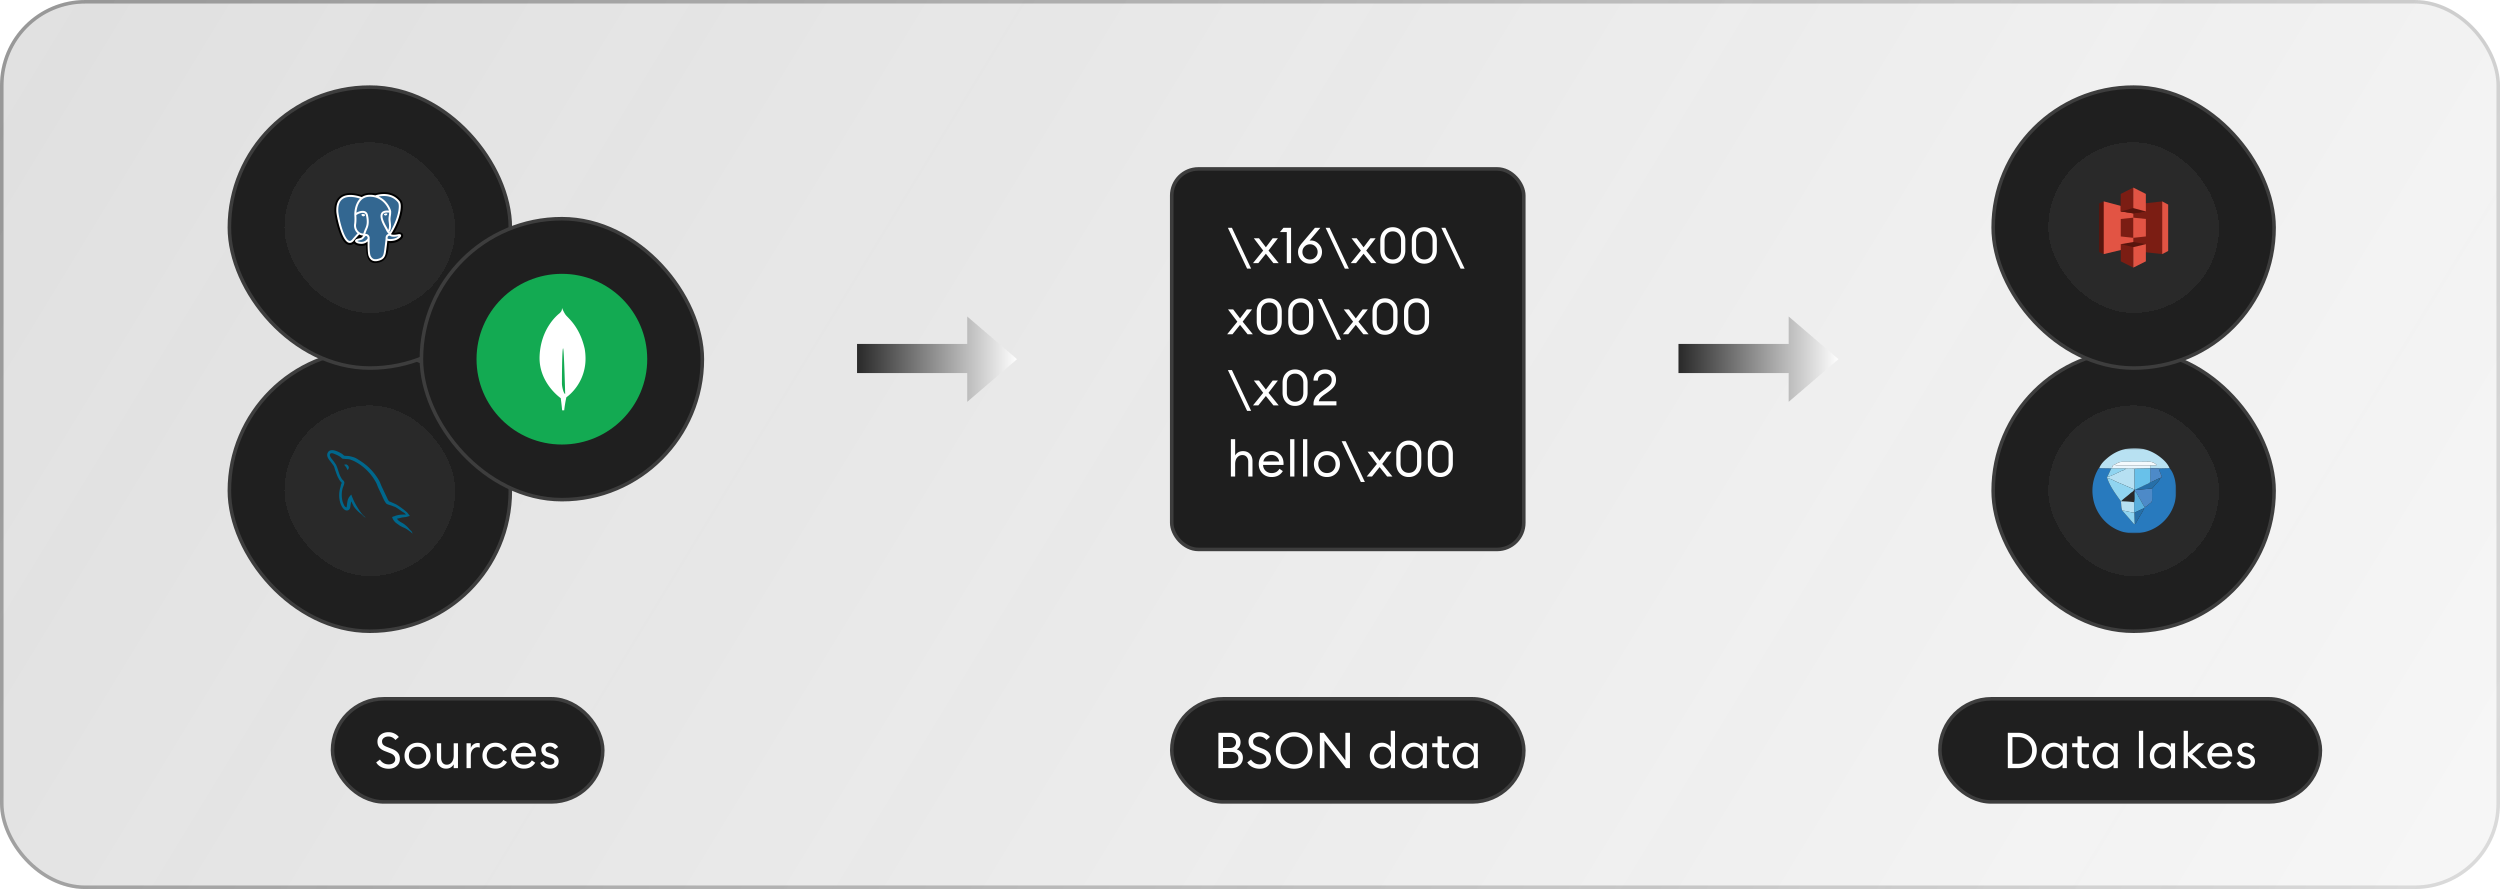 <svg xmlns="http://www.w3.org/2000/svg" width="703" height="250" fill="none" viewBox="0 0 703 250"><g filter="url(#a)"><rect width="703" height="250" fill="url(#b)" fill-opacity=".4" rx="24"/><rect width="702" height="249" x=".5" y=".5" stroke="url(#c)" rx="23.5"/><rect width="76" height="29" x="93.5" y="196.5" fill="#1f1f1f" rx="14.5"/><rect width="76" height="29" x="93.5" y="196.5" stroke="#3d3d3d" rx="14.5"/><path fill="#fff" d="M109.278 216.168q-1.19 0-2.142-.504-.937-.504-1.344-1.288l1.05-.784q.882 1.358 2.464 1.358.798 0 1.316-.392.518-.406.518-1.092 0-1.147-1.428-1.68l-1.316-.504q-1.176-.434-1.722-1.078-.532-.658-.532-1.666 0-1.204.868-1.918.882-.728 2.24-.728.91 0 1.666.378.756.364 1.232.98l-.952.84q-.826-.98-1.974-.98-.756 0-1.274.392-.518.378-.518.98t.35.952 1.148.644l1.204.462q1.148.434 1.722 1.12.588.686.588 1.75 0 1.246-.896 2.002-.882.756-2.268.756m8.144-.028q-1.582 0-2.632-1.05-1.036-1.064-1.036-2.59t1.036-2.576q1.05-1.064 2.632-1.064 1.567 0 2.604 1.064 1.05 1.05 1.05 2.576t-1.05 2.59q-1.037 1.05-2.604 1.05m-1.764-1.848q.686.728 1.764.728t1.75-.728.672-1.792-.672-1.792-1.75-.728-1.764.728q-.672.728-.672 1.792t.672 1.792m9.764 1.848q-1.148 0-1.862-.77-.714-.784-.714-2.072V209h1.204v4.116q0 .882.42 1.4.435.518 1.162.518.84 0 1.386-.686.56-.7.56-1.876V209h1.204v7h-1.204v-1.078q-.686 1.218-2.156 1.218m5.77-.14v-7h1.204v1.358q.195-.644.756-1.036a2.1 2.1 0 0 1 1.204-.392q.308 0 .546.056v1.246q-.253-.112-.658-.112-.729 0-1.288.63-.56.63-.56 1.778V216zm8.142.14q-1.582 0-2.632-1.05-1.036-1.05-1.036-2.59t1.036-2.59q1.05-1.05 2.632-1.05 1.065 0 1.904.504.855.504 1.33 1.372l-1.05.588a2.4 2.4 0 0 0-.882-.98q-.56-.364-1.302-.364-1.077 0-1.764.728-.686.728-.686 1.792t.686 1.792q.687.728 1.764.728.743 0 1.302-.364.575-.364.882-.98l1.05.588a3.54 3.54 0 0 1-1.33 1.372q-.84.504-1.904.504m8.014 0q-1.61 0-2.618-1.036t-1.008-2.604q0-1.554 1.022-2.59 1.023-1.05 2.618-1.05 1.415 0 2.366.952.966.938.966 2.562 0 .21-.014.364h-5.74q.028.98.7 1.638.687.658 1.722.658 1.47 0 2.184-1.218l.952.658q-1.022 1.666-3.15 1.666m-2.324-4.382h4.438q-.14-.84-.742-1.33a2.08 2.08 0 0 0-1.4-.504 2.38 2.38 0 0 0-1.484.504q-.644.49-.812 1.33m9.633 4.382q-.966 0-1.694-.406a2.4 2.4 0 0 1-1.05-1.218l.98-.546q.197.518.686.812t1.092.294q.519 0 .868-.252a.8.8 0 0 0 .35-.686.81.81 0 0 0-.28-.63q-.266-.252-.938-.462l-.7-.224q-1.75-.504-1.75-2.044 0-.869.686-1.386.7-.532 1.722-.532 1.596 0 2.31 1.218l-.896.616q-.574-.798-1.456-.798-.475 0-.826.238a.69.69 0 0 0-.336.602q0 .35.21.602.225.238.784.406l.77.238q1.905.588 1.904 2.058 0 .98-.686 1.54-.672.56-1.75.56"/><rect width="107" height="29" x="545.5" y="196.5" fill="#1f1f1f" rx="14.5"/><rect width="107" height="29" x="545.5" y="196.5" stroke="#3d3d3d" rx="14.5"/><path fill="#fff" d="M564.597 216v-9.94h2.856q2.281 0 3.78 1.414 1.512 1.414 1.512 3.556t-1.512 3.556q-1.499 1.414-3.78 1.414zm1.302-1.218h1.554q1.778 0 2.87-1.05 1.106-1.064 1.106-2.702t-1.106-2.688q-1.092-1.064-2.87-1.064h-1.554zm11.63 1.358q-1.456 0-2.45-1.064-.98-1.064-.98-2.576t.98-2.576q.994-1.064 2.45-1.064a3 3 0 0 1 1.428.35q.672.336 1.036.868V209h1.204v7h-1.204v-1.078q-.364.532-1.036.882a3.1 3.1 0 0 1-1.428.336m.182-1.106q1.036 0 1.708-.728t.672-1.806-.672-1.806-1.708-.728q-1.05 0-1.722.728t-.672 1.806.672 1.806 1.722.728m8.608 1.036q-.966 0-1.554-.546t-.588-1.596v-3.822h-1.484V209h1.484v-1.946h1.204V209h2.016v1.106h-2.016v3.668q0 .659.28.924.28.266.882.266.533 0 .854-.14v1.078a3.4 3.4 0 0 1-1.078.168m5.545.07a3.22 3.22 0 0 1-2.45-1.064q-.98-1.064-.98-2.576t.98-2.576a3.22 3.22 0 0 1 2.45-1.064 3 3 0 0 1 1.428.35q.672.336 1.036.868V209h1.204v7h-1.204v-1.078q-.364.532-1.036.882a3.1 3.1 0 0 1-1.428.336m.182-1.106q1.036 0 1.708-.728t.672-1.806-.672-1.806-1.708-.728q-1.05 0-1.722.728t-.672 1.806.672 1.806 1.722.728m9.409.966v-10.5h1.204V216zm6.51.14q-1.455 0-2.45-1.064-.98-1.064-.98-2.576t.98-2.576q.995-1.064 2.45-1.064.771 0 1.428.35.673.336 1.036.868V209h1.204v7h-1.204v-1.078q-.363.532-1.036.882a3.1 3.1 0 0 1-1.428.336m.182-1.106q1.036 0 1.708-.728t.672-1.806-.672-1.806-1.708-.728q-1.05 0-1.722.728t-.672 1.806.672 1.806 1.722.728m10.891.966-3.794-3.5v3.5h-1.204v-10.5h1.204v6.23l3.052-2.73h1.596l-3.444 3.094 4.214 3.906zm5.317.14q-1.61 0-2.618-1.036t-1.008-2.604q0-1.554 1.022-2.59 1.023-1.05 2.618-1.05 1.415 0 2.366.952.966.938.966 2.562 0 .21-.014.364h-5.74q.028.98.7 1.638.687.658 1.722.658 1.47 0 2.184-1.218l.952.658q-1.022 1.666-3.15 1.666m-2.324-4.382h4.438q-.14-.84-.742-1.33a2.08 2.08 0 0 0-1.4-.504 2.38 2.38 0 0 0-1.484.504q-.644.49-.812 1.33m9.633 4.382q-.966 0-1.694-.406a2.4 2.4 0 0 1-1.05-1.218l.98-.546q.196.518.686.812t1.092.294q.518 0 .868-.252a.8.8 0 0 0 .35-.686.81.81 0 0 0-.28-.63q-.266-.252-.938-.462l-.7-.224q-1.75-.504-1.75-2.044 0-.869.686-1.386.7-.532 1.722-.532 1.596 0 2.31 1.218l-.896.616q-.574-.798-1.456-.798a1.43 1.43 0 0 0-.826.238.69.69 0 0 0-.336.602q0 .35.21.602.224.238.784.406l.77.238q1.904.588 1.904 2.058 0 .98-.686 1.54-.672.56-1.75.56"/><rect width="79" height="79" x="64.5" y="98.5" fill="#1f1f1f" rx="39.5"/><rect width="79" height="79" x="64.5" y="98.5" stroke="#3d3d3d" rx="39.5"/><g filter="url(#d)"><rect width="48" height="48" x="80" y="114" fill="#292929" rx="24" shape-rendering="crispEdges"/><g clip-path="url(#e)"><path fill="#00678c" fill-rule="evenodd" d="M114.107 144.695c-1.306-.036-2.318.098-3.167.455-.244.098-.637.098-.669.405.131.129.147.341.261.52.196.324.539.762.849.988l1.044.747c.637.389 1.355.616 1.975 1.006.359.227.718.519 1.077.762.183.13.294.341.523.422v-.049c-.114-.145-.147-.356-.261-.519l-.49-.47a7.7 7.7 0 0 0-1.698-1.639c-.522-.357-1.664-.843-1.876-1.443l-.033-.036c.359-.037.783-.163 1.126-.26.556-.146 1.061-.114 1.632-.259l.784-.228v-.145c-.294-.292-.506-.681-.816-.957a22 22 0 0 0-2.693-1.995c-.506-.325-1.159-.536-1.698-.811-.196-.098-.522-.146-.636-.308-.295-.357-.458-.828-.67-1.25l-1.338-2.822c-.294-.633-.474-1.265-.832-1.849-1.682-2.758-3.51-4.428-6.318-6.067-.603-.341-1.322-.487-2.085-.665l-1.224-.066c-.262-.113-.523-.422-.751-.568-.93-.584-3.33-1.849-4.016-.182-.44 1.055.653 2.093 1.024 2.628.278.373.637.795.833 1.217.11.275.147.568.261.86.261.713.506 1.509.849 2.174.183.341.375.698.603 1.006.131.182.36.259.408.551-.228.325-.244.811-.375 1.217-.587 1.833-.359 4.104.474 5.454.261.405.877 1.298 1.714.957.734-.292.57-1.217.783-2.028.05-.194.016-.324.114-.454v.036l.67 1.346c.505.795 1.387 1.623 2.121 2.174.392.292.702.796 1.191.974v-.049h-.032c-.098-.146-.245-.211-.376-.325a8 8 0 0 1-.848-.973c-.686-.908-1.289-1.914-1.828-2.952-.262-.503-.49-1.054-.702-1.557-.099-.195-.099-.487-.261-.584-.245.356-.604.665-.784 1.103-.31.697-.343 1.557-.457 2.449-.066.017-.036 0-.066.037-.521-.13-.701-.666-.897-1.119-.49-1.152-.572-3.001-.147-4.332.114-.34.604-1.411.408-1.735-.098-.309-.424-.487-.604-.73a6.6 6.6 0 0 1-.587-1.038c-.392-.909-.587-1.915-1.012-2.823-.196-.422-.539-.86-.817-1.249-.31-.438-.652-.746-.897-1.265-.082-.182-.196-.471-.065-.666.032-.129.098-.181.228-.21.212-.182.816.048 1.029.145.603.244 1.11.47 1.615.811.229.162.474.47.768.552h.343c.522.113 1.11.036 1.599.181.865.277 1.648.682 2.35 1.12a14.4 14.4 0 0 1 5.093 5.548c.196.373.277.714.457 1.103.343.796.768 1.606 1.11 2.385.343.763.669 1.542 1.159 2.175.245.34 1.224.518 1.664.697.327.145.833.276 1.127.454.555.341 1.11.73 1.632 1.103.261.195 1.077.6 1.126.924zm-16.646-14.096a2.6 2.6 0 0 0-.669.081v.036h.032c.131.26.36.438.523.666l.376.778.032-.036c.228-.162.343-.422.343-.811-.098-.113-.114-.227-.196-.34-.098-.163-.31-.244-.441-.373z" clip-rule="evenodd"/></g></g><rect width="79" height="79" x="64.5" y="24.5" fill="#1f1f1f" rx="39.5"/><rect width="79" height="79" x="64.5" y="24.5" stroke="#3d3d3d" rx="39.5"/><g filter="url(#f)"><rect width="48" height="48" x="80" y="40" fill="#292929" rx="24" shape-rendering="crispEdges"/><path fill="#000" d="M113.32 65.976c-.117-.352-.421-.598-.815-.656a1.9 1.9 0 0 0-.65.036 6 6 0 0 1-1.002.131c.896-1.514 1.626-3.24 2.045-4.865.679-2.629.316-3.826-.107-4.367-1.122-1.434-2.759-2.204-4.733-2.227a8.4 8.4 0 0 0-2.46.345 9 9 0 0 0-1.439-.132c-.95-.015-1.789.192-2.506.617a11.4 11.4 0 0 0-1.77-.444c-1.73-.284-3.125-.063-4.145.658-1.235.873-1.808 2.389-1.702 4.506.034.672.41 2.718 1.002 4.658.34 1.115.703 2.04 1.078 2.752.533 1.009 1.102 1.603 1.742 1.816.358.12 1.01.203 1.694-.367.087.105.203.21.357.306.195.123.434.224.672.284.859.214 1.664.16 2.35-.14q.007.185.011.34c.004.162.009.323.015.473.04 1.013.109 1.8.314 2.352l.042.125c.102.312.272.835.706 1.244.448.423.991.553 1.489.553.249 0 .487-.032.696-.077.744-.16 1.589-.403 2.2-1.273.578-.823.859-2.062.909-4.014l.019-.158.012-.104.136.012.035.003c.758.034 1.684-.126 2.253-.39.45-.21 1.891-.97 1.552-1.997"/><path fill="#336791" d="M112.023 66.176c-2.253.465-2.408-.298-2.408-.298 2.379-3.53 3.373-8.01 2.515-9.107-2.341-2.991-6.394-1.576-6.462-1.54l-.021.004a8 8 0 0 0-1.503-.156c-1.02-.017-1.793.267-2.38.712 0 0-7.23-2.978-6.893 3.746.071 1.43 2.05 10.823 4.41 7.986.863-1.037 1.696-1.915 1.696-1.915.414.275.91.416 1.43.365l.04-.034c-.013.129-.007.255.016.404-.608.68-.429.799-1.645 1.049-1.23.253-.507.705-.035.823.571.142 1.894.345 2.788-.906l-.035.142c.238.191.405 1.242.377 2.194s-.046 1.606.141 2.116c.188.51.375 1.66 1.973 1.317 1.335-.286 2.027-1.027 2.123-2.264.068-.88.223-.75.233-1.535l.124-.373c.143-1.191.022-1.576.845-1.397l.2.017c.605.028 1.398-.097 1.863-.313 1.001-.465 1.595-1.24.608-1.037"/><path fill="#fff" d="M102.187 60.175c-.203-.028-.387-.002-.48.069a.18.18 0 0 0-.073.117c-.011.083.047.176.083.224a.63.63 0 0 0 .399.248 1 1 0 0 0 .063.005c.246 0 .47-.192.49-.333.024-.177-.233-.295-.482-.33m6.726.006c-.019-.139-.266-.178-.5-.146-.234.033-.461.138-.442.277.015.108.21.293.441.293q.03 0 .059-.004a.57.57 0 0 0 .322-.176c.081-.086.129-.182.12-.244"/><path fill="#fff" d="M112.775 66.123c-.086-.26-.363-.344-.822-.249-1.364.282-1.853.087-2.013-.031 1.06-1.616 1.932-3.568 2.403-5.39.223-.863.346-1.664.356-2.317.011-.717-.111-1.244-.363-1.566-1.015-1.297-2.505-1.993-4.309-2.012-1.24-.014-2.288.303-2.491.393a6.2 6.2 0 0 0-1.402-.18c-.931-.015-1.735.207-2.401.662a10.8 10.8 0 0 0-1.952-.512c-1.582-.255-2.838-.062-3.735.574-1.07.758-1.564 2.113-1.468 4.027.032.644.4 2.625.978 4.522.763 2.498 1.591 3.911 2.463 4.202.102.034.22.058.35.058.317 0 .707-.143 1.113-.631a40 40 0 0 1 1.535-1.737c.343.184.719.287 1.104.297l.003.03-.195.24c-.266.34-.322.41-1.181.587-.244.05-.893.184-.903.639-.01.497.767.706.856.728q.464.115.89.115c.689 0 1.296-.227 1.781-.665-.015 1.772.059 3.517.272 4.05.174.435.6 1.499 1.944 1.499q.295.002.653-.075c1.403-.3 2.013-.92 2.248-2.288.126-.73.343-2.475.445-3.41.215.066.491.097.79.097.624 0 1.343-.133 1.795-.342.507-.236 1.422-.813 1.256-1.315m-3.342-6.325a5.5 5.5 0 0 1-.083.79c-.043.28-.088.572-.099.925-.011.344.032.702.073 1.048.084.698.17 1.417-.163 2.127a3 3 0 0 1-.148-.304 6 6 0 0 0-.256-.485c-.485-.87-1.62-2.905-1.039-3.736.173-.247.613-.502 1.715-.365m-1.336-4.68c1.616.035 2.894.64 3.799 1.796.695.888-.07 4.925-2.283 8.407l-.067-.084-.028-.035c.572-.945.46-1.88.361-2.708-.041-.34-.08-.66-.07-.963.01-.32.052-.593.093-.859.05-.326.102-.664.087-1.063a.4.4 0 0 0 .01-.15c-.036-.382-.473-1.526-1.362-2.561a6.1 6.1 0 0 0-2.165-1.628 7.3 7.3 0 0 1 1.625-.153m-9.044 12.198c-.447.537-.756.434-.857.4-.662-.22-1.43-1.618-2.106-3.834-.585-1.919-.927-3.847-.954-4.388-.086-1.71.329-2.903 1.232-3.543 1.47-1.043 3.887-.419 4.858-.102l-.042.04c-1.594 1.61-1.556 4.36-1.552 4.528q0 .094.013.283c.027.462.078 1.323-.058 2.298a2.9 2.9 0 0 0 .964 2.62c-.273.291-.867.938-1.498 1.698m1.703-2.272a2.35 2.35 0 0 1-.616-1.97c.144-1.029.09-1.926.062-2.407l-.01-.174c.233-.206 1.312-.784 2.081-.608.351.08.565.32.654.73.461 2.13.061 3.017-.26 3.73a7 7 0 0 0-.182.43l-.041.11c-.105.282-.202.543-.263.79a1.99 1.99 0 0 1-1.425-.631m.08 2.871a1.2 1.2 0 0 1-.372-.16c.068-.032.188-.075.397-.118 1.01-.208 1.166-.355 1.507-.788.078-.099.167-.211.289-.348.183-.205.267-.17.418-.108.123.051.243.205.291.375.023.08.049.231-.036.35-.711.996-1.749.984-2.494.797m5.288 4.92c-1.236.266-1.673-.365-1.962-1.086-.186-.466-.278-2.565-.213-4.882a.3.3 0 0 0-.012-.09 1 1 0 0 0-.034-.163c-.097-.337-.332-.62-.614-.736-.112-.047-.318-.132-.565-.069.052-.217.144-.462.243-.728l.042-.112c.046-.126.105-.256.167-.394.336-.747.796-1.769.297-4.077-.187-.865-.811-1.287-1.758-1.189-.567.059-1.086.288-1.345.42l-.155.081c.073-.871.346-2.5 1.367-3.53.643-.648 1.5-.968 2.543-.951 2.056.034 3.375 1.089 4.119 1.968.641.758.988 1.521 1.127 1.933-1.042-.106-1.751.1-2.11.613-.782 1.117.427 3.286 1.008 4.328.107.19.199.356.228.426.189.459.434.765.613.989.055.068.108.134.149.192-.316.091-.883.302-.831 1.352-.042.528-.338 2.996-.489 3.869-.199 1.152-.623 1.581-1.815 1.837m5.16-5.904c-.323.15-.863.263-1.376.287-.567.026-.855-.064-.923-.12-.032-.654.212-.722.47-.795q.06-.016.118-.036.036.03.078.058c.456.3 1.268.333 2.415.096l.012-.003a3 3 0 0 1-.794.513"/></g><rect width="79" height="79" x="118.5" y="61.5" fill="#1f1f1f" rx="39.5"/><rect width="79" height="79" x="118.5" y="61.5" stroke="#3d3d3d" rx="39.5"/><g clip-path="url(#g)" filter="url(#h)"><path fill="#13aa52" d="M158 125c13.255 0 24-10.745 24-24s-10.745-24-24-24-24 10.745-24 24 10.745 24 24 24"/><path fill="#fff" d="M164.414 98.068c-1.516-6.691-5.098-8.89-5.484-9.731-.422-.593-.85-1.648-.85-1.648-.007-.018-.018-.05-.031-.08-.044.593-.066.822-.627 1.42-.868.679-5.322 4.416-5.684 12.018-.338 7.089 5.121 11.313 5.859 11.852l.084.059v-.005c.005.036.234 1.688.396 3.438h.578q.204-1.857.609-3.681l.047-.03q.496-.356.943-.772l.034-.03a13.6 13.6 0 0 0 4.363-10.15 16 16 0 0 0-.237-2.66m-6.399 9.828s0-9.943.328-9.941c.256 0 .588 12.825.588 12.825-.456-.054-.916-2.11-.916-2.884"/></g><path fill="url(#i)" fill-rule="evenodd" d="M271.988 104.908V113l14-12-14-12v7.713H241v8.195z" clip-rule="evenodd"/><rect width="99" height="107" x="329.488" y="47.5" fill="#1e1e1e" rx="7.5"/><rect width="99" height="107" x="329.488" y="47.5" stroke="#3d3d3d" rx="7.5"/><path fill="#fff" d="m346.416 64.06 5.404 11.48h-1.134l-5.404-11.48zM358.089 74l-2.128-2.646L353.833 74h-1.498l2.87-3.542L352.573 67h1.456l1.932 2.534L357.879 67h1.47l-2.646 3.458 2.87 3.542zm3.756 0v-8.75h-1.918l.98-1.19h2.142V74zm8.935-.812q-.952.952-2.394.952t-2.408-.952q-.966-.953-.966-2.324 0-.728.28-1.302a6.3 6.3 0 0 1 .84-1.232l3.626-4.27h1.526l-3.038 3.598a4 4 0 0 1 .392-.028q1.246 0 2.17.952.938.952.938 2.254 0 1.386-.966 2.352m-2.394-.21q.896 0 1.512-.63t.616-1.512-.616-1.512a2.03 2.03 0 0 0-1.512-.63q-.91 0-1.526.63-.616.616-.616 1.512t.616 1.526q.616.615 1.526.616m5.51-8.918 5.404 11.48h-1.134l-5.404-11.48zM385.569 74l-2.128-2.646L381.313 74h-1.498l2.87-3.542L380.053 67h1.456l1.932 2.534L385.359 67h1.47l-2.646 3.458 2.87 3.542zm6.08.14q-1.554 0-2.534-1.036-.98-1.05-.98-2.702V67.63q0-1.651.98-2.688.994-1.05 2.534-1.05t2.534 1.05.994 2.688v2.772q0 1.652-.994 2.702-.994 1.036-2.534 1.036m0-1.176q1.036 0 1.68-.686t.644-1.876V67.63q0-1.19-.644-1.876-.643-.686-1.68-.686-1.022 0-1.666.686t-.644 1.876v2.772q0 1.19.644 1.876t1.666.686m8.863 1.176q-1.554 0-2.534-1.036-.98-1.05-.98-2.702V67.63q0-1.651.98-2.688.993-1.05 2.534-1.05t2.534 1.05.994 2.688v2.772q0 1.652-.994 2.702-.995 1.036-2.534 1.036m0-1.176q1.035 0 1.68-.686.644-.686.644-1.876V67.63q0-1.19-.644-1.876-.645-.686-1.68-.686-1.023 0-1.666.686-.644.686-.644 1.876v2.772q0 1.19.644 1.876.643.686 1.666.686m5.936-8.904 5.404 11.48h-1.134l-5.404-11.48zM350.826 94l-2.128-2.646L346.57 94h-1.498l2.87-3.542L345.31 87h1.456l1.932 2.534L350.616 87h1.47l-2.646 3.458L352.31 94zm6.08.14q-1.554 0-2.534-1.036-.98-1.05-.98-2.702V87.63q0-1.651.98-2.688.994-1.05 2.534-1.05t2.534 1.05.994 2.688v2.772q0 1.652-.994 2.702-.994 1.036-2.534 1.036m0-1.176q1.036 0 1.68-.686t.644-1.876V87.63q0-1.19-.644-1.876-.643-.686-1.68-.686-1.022 0-1.666.686t-.644 1.876v2.772q0 1.19.644 1.876t1.666.686m8.863 1.176q-1.554 0-2.534-1.036-.98-1.05-.98-2.702V87.63q0-1.651.98-2.688.993-1.05 2.534-1.05t2.534 1.05q.994 1.05.994 2.688v2.772q0 1.652-.994 2.702-.995 1.036-2.534 1.036m0-1.176q1.035 0 1.68-.686.644-.686.644-1.876V87.63q0-1.19-.644-1.876-.645-.686-1.68-.686-1.023 0-1.666.686-.645.686-.644 1.876v2.772q0 1.19.644 1.876.643.686 1.666.686m5.936-8.904 5.404 11.48h-1.134l-5.404-11.48zM383.378 94l-2.128-2.646L379.122 94h-1.498l2.87-3.542L377.862 87h1.456l1.932 2.534L383.168 87h1.47l-2.646 3.458 2.87 3.542zm6.08.14q-1.553 0-2.534-1.036-.98-1.05-.98-2.702V87.63q0-1.651.98-2.688.995-1.05 2.534-1.05 1.54 0 2.534 1.05t.994 2.688v2.772q0 1.652-.994 2.702-.993 1.036-2.534 1.036m0-1.176q1.036 0 1.68-.686.645-.686.644-1.876V87.63q0-1.19-.644-1.876-.643-.686-1.68-.686-1.021 0-1.666.686-.644.686-.644 1.876v2.772q0 1.19.644 1.876.645.686 1.666.686m8.863 1.176q-1.554 0-2.534-1.036-.98-1.05-.98-2.702V87.63q0-1.651.98-2.688.994-1.05 2.534-1.05t2.534 1.05.994 2.688v2.772q0 1.652-.994 2.702-.994 1.036-2.534 1.036m0-1.176q1.036 0 1.68-.686t.644-1.876V87.63q0-1.19-.644-1.876-.643-.686-1.68-.686-1.022 0-1.666.686t-.644 1.876v2.772q0 1.19.644 1.876t1.666.686m-51.905 11.096 5.404 11.48h-1.134l-5.404-11.48zm11.673 9.94-2.128-2.646-2.128 2.646h-1.498l2.87-3.542-2.632-3.458h1.456l1.932 2.534 1.918-2.534h1.47l-2.646 3.458 2.87 3.542zm6.08.14q-1.554 0-2.534-1.036-.98-1.05-.98-2.702v-2.772q0-1.651.98-2.688.994-1.05 2.534-1.05t2.534 1.05.994 2.688v2.772q0 1.652-.994 2.702-.994 1.036-2.534 1.036m0-1.176q1.036 0 1.68-.686t.644-1.876v-2.772q0-1.19-.644-1.876-.643-.686-1.68-.686-1.022 0-1.666.686t-.644 1.876v2.772q0 1.19.644 1.876t1.666.686m11.635-.126V114h-6.44v-.476q0-.518.154-.98a4.3 4.3 0 0 1 .364-.798q.195-.323.616-.714.42-.406.658-.588.237-.197.798-.588.56-.406.742-.532.994-.728 1.372-1.218.392-.504.392-1.316 0-.784-.504-1.246-.504-.476-1.316-.476-.855 0-1.456.518-.603.518-.602 1.442h-1.232q0-1.4.924-2.268.938-.868 2.352-.868 1.316 0 2.184.756.882.756.882 2.156 0 1.064-.518 1.82-.518.742-1.778 1.652l-.672.476q-.435.294-.672.476a9 9 0 0 0-.532.448q-.28.252-.448.546a2.2 2.2 0 0 0-.224.616zM347.326 134h-1.204v-10.5h1.204v4.578q.714-1.218 2.226-1.218 1.19 0 1.918.77t.728 2.058V134h-1.19v-4.13q0-.882-.448-1.386-.447-.518-1.204-.518-.867 0-1.456.686-.574.686-.574 1.876zm10.26.14q-1.61 0-2.618-1.036t-1.008-2.604q0-1.554 1.022-2.59 1.022-1.05 2.618-1.05 1.415 0 2.366.952.966.938.966 2.562 0 .21-.014.364h-5.74q.028.98.7 1.638.687.658 1.722.658 1.47 0 2.184-1.218l.952.658q-1.022 1.666-3.15 1.666m-2.324-4.382h4.438q-.14-.84-.742-1.33a2.08 2.08 0 0 0-1.4-.504 2.38 2.38 0 0 0-1.484.504q-.644.49-.812 1.33m7.519 4.242v-10.5h1.204V134zm3.627 0v-10.5h1.204V134zm6.734.14q-1.582 0-2.632-1.05-1.036-1.064-1.036-2.59t1.036-2.576q1.05-1.064 2.632-1.064 1.568 0 2.604 1.064 1.05 1.05 1.05 2.576t-1.05 2.59q-1.037 1.05-2.604 1.05m-1.764-1.848q.685.728 1.764.728t1.75-.728q.672-.728.672-1.792t-.672-1.792-1.75-.728q-1.079 0-1.764.728-.672.728-.672 1.792t.672 1.792m7.02-8.232 5.404 11.48h-1.134l-5.404-11.48zm11.673 9.94-2.128-2.646-2.128 2.646h-1.498l2.87-3.542-2.632-3.458h1.456l1.932 2.534 1.918-2.534h1.47l-2.646 3.458 2.87 3.542zm6.079.14q-1.553 0-2.534-1.036-.98-1.05-.98-2.702v-2.772q0-1.651.98-2.688.995-1.05 2.534-1.05 1.54 0 2.534 1.05t.994 2.688v2.772q0 1.652-.994 2.702-.993 1.036-2.534 1.036m0-1.176q1.037 0 1.68-.686.645-.686.644-1.876v-2.772q0-1.19-.644-1.876-.643-.686-1.68-.686-1.021 0-1.666.686-.644.686-.644 1.876v2.772q0 1.19.644 1.876.645.686 1.666.686m8.863 1.176q-1.554 0-2.534-1.036-.98-1.05-.98-2.702v-2.772q0-1.651.98-2.688.994-1.05 2.534-1.05t2.534 1.05.994 2.688v2.772q0 1.652-.994 2.702-.994 1.036-2.534 1.036m0-1.176q1.036 0 1.68-.686t.644-1.876v-2.772q0-1.19-.644-1.876-.643-.686-1.68-.686-1.022 0-1.666.686t-.644 1.876v2.772q0 1.19.644 1.876t1.666.686"/><path fill="url(#j)" fill-rule="evenodd" d="M502.977 104.908V113l13.999-12-13.999-12v7.713h-30.989v8.195z" clip-rule="evenodd"/><rect width="79" height="79" x="560.477" y="98.5" fill="#1f1f1f" rx="39.5"/><rect width="79" height="79" x="560.477" y="98.5" stroke="#3d3d3d" rx="39.5"/><g filter="url(#k)"><rect width="48" height="48" x="575.977" y="114" fill="#292929" rx="24" shape-rendering="crispEdges"/><g clip-path="url(#l)"><mask id="m" width="104" height="24" x="508" y="126" maskUnits="userSpaceOnUse" style="mask-type:luminance"><path fill="#fff" d="M611.977 126h-103v24h103z"/></mask><g mask="url(#m)"><path fill="#287abe" d="M610.073 131.643c.906 1.029 1.307 2.309 1.594 3.6 1.477 6.646-2.45 13.036-8.994 14.467-7.152 1.563-13.228-3.517-14.14-9.881a12.1 12.1 0 0 1 1.316-7.616c.116-.217.192-.477.461-.574l3.377.056-1.152 2.478v.254c.832 2.455 2.382 4.473 3.854 6.537.158.877.041 1.8.425 2.638q1.61 1.849 3.217 3.7c.079.091.174.149.272.014.49-.305.633-.864.904-1.32.615-1.03 1.284-2.033 1.77-3.139l.149-.241c.602-.238.982-.786 1.514-1.12a1.06 1.06 0 0 0 .532-1.029c-.031-1.034-.011-2.077-.012-3.107q.362-.364.681-.768c.519-.741 1.335-1.247 1.64-2.152a.27.27 0 0 0 .272-.139c.216-.332-.016-.61-.11-.902-.179-.563-.524-1.069-.559-1.681z"/><path fill="#b8e1f2" d="m593.686 131.696-3.377-.057c.445-1.178 1.325-2.021 2.235-2.797 1.565-1.336 3.361-2.258 5.388-2.63 3.526-.639 6.733.138 9.572 2.373 1.057.831 2.017 1.772 2.57 3.054l-2.995.067-2.451-.031v-.84l1.756-.01.057-.032-.055-.094a2.93 2.93 0 0 0-2.252-.857c-2.415.058-4.831.024-7.246.018-.847 0-1.552.368-2.231.824-.627.028-.638.572-.8.987z"/><path fill="#b6e0f2" d="M592.535 134.424v-.254c1.412-.427 2.708-1.136 4.036-1.759.421-.198 1.001-.181 1.226-.73.808.035 1.633-.138 2.427.108l.019 5.83h-.125c-1.551-.675-3.09-1.375-4.655-2.013-.97-.392-1.859-1.018-2.928-1.182"/><path fill="#90d4f0" d="M592.535 134.426c1.067.162 1.956.786 2.932 1.185 1.565.638 3.104 1.339 4.655 2.013-.124.592-.7.733-1.062 1.08-.826.795-1.814 1.4-2.603 2.243a.2.2 0 0 1-.068.017c-1.47-2.064-3.021-4.08-3.854-6.538"/><path fill="#4d8ac8" d="M605.162 137.355c0 1.036-.018 2.077.013 3.108.02.205-.019.412-.114.595s-.24.334-.418.433c-.533.334-.912.882-1.514 1.121-.643-.831-1.043-1.823-1.619-2.695-.392-.593-.554-1.357-1.225-1.745q0-.196.007-.393l.26-.138c.117.146.282.127.434.113q2.085-.194 4.176-.399"/><path fill="#b6e0f2" d="M596.81 143.605c-.384-.839-.272-1.761-.423-2.639a.2.2 0 0 0 .068-.017c1.225.053 2.45.085 3.667.277q0 1.454-.007 2.908a5.5 5.5 0 0 1-.732-.08c-.86-.136-1.69-.446-2.573-.449"/><path fill="#58afdd" d="M600.117 144.132q0-1.455.007-2.908c.281-1.005.043-2.038.154-3.046.672.387.836 1.153 1.225 1.744.577.874.976 1.86 1.619 2.695l-.15.241-2.738 1.281a1 1 0 0 1-.117-.007"/><path fill="#4d8ac8" d="m604.625 131.68 2.45.03c.036.612.38 1.119.56 1.681.094.294.325.571.11.903a.3.3 0 0 0-.155.03.3.3 0 0 0-.117.108c-.511.097-.953.373-1.415.583-.461.211-.871.562-1.417.547q0-1.927-.006-3.853z"/><path fill="#266fa8" d="M604.638 135.563c.545.016.953-.337 1.417-.546s.904-.487 1.415-.583c-.307.906-1.122 1.411-1.64 2.151q-.32.405-.681.769l-4.179.4c-.153.014-.318.033-.435-.114.963-.452 1.932-.89 2.884-1.365.421-.208.91-.306 1.219-.712"/><path fill="#90d4f0" d="M600.117 144.133q.06.006.121 0l.064 3.184c-.098.139-.192.077-.273-.013q-1.61-1.846-3.217-3.695c.882 0 1.712.313 2.572.449q.363.063.733.075M597.801 131.685c-.231.554-.81.532-1.226.73-1.328.623-2.624 1.332-4.036 1.758l1.153-2.477.169-.022z"/><path fill="#266fa8" d="M600.302 147.313q-.03-1.59-.064-3.185l2.738-1.28c-.486 1.107-1.155 2.108-1.77 3.139-.264.461-.414 1.02-.904 1.326M607.477 134.436a.286.286 0 0 1 .272-.138.27.27 0 0 1-.272.138"/><path fill="#f4fafd" d="M594.652 130.687c.681-.455 1.385-.831 2.231-.824 2.417 0 4.833.04 7.247-.018a2.93 2.93 0 0 1 2.254.859v.127l-1.77.01h-9.107c-.294 0-.591.018-.855-.154"/><path fill="#e9f6fd" d="M594.656 130.688c.264.171.561.152.855.152h9.107v.84l.011.031-4.399.084c-.8-.245-1.618-.073-2.427-.108l-3.948-.009c.165-.419.175-.963.801-.99M606.387 130.827v-.128l.056.094z"/><path fill="#68c1ea" d="m600.23 131.793 4.407-.082q0 1.927.007 3.853c-.309.406-.797.504-1.214.714-.953.474-1.921.912-2.884 1.365l-.259.138-.037-.156z"/></g></g></g><rect width="79" height="79" x="560.477" y="24.5" fill="#1f1f1f" rx="39.5"/><rect width="79" height="79" x="560.477" y="24.5" stroke="#3d3d3d" rx="39.5"/><g filter="url(#n)"><rect width="48" height="48" x="575.977" y="40" fill="#292929" rx="24" shape-rendering="crispEdges"/><path fill="#e25444" fill-rule="evenodd" d="m608.022 56.64-4.073 7.407 4.073 7.406 1.668-.89V57.53z" clip-rule="evenodd"/><path fill="#7b1d13" fill-rule="evenodd" d="m608.021 56.64-8.145.891-4.146 6.516 4.146 6.516 8.145.89z" clip-rule="evenodd"/><path fill="#58150d" fill-rule="evenodd" d="m591.586 56.64-1.324.563v13.688l1.324.562 8.293-7.406z" clip-rule="evenodd"/><path fill="#e25444" fill-rule="evenodd" d="m591.57 56.625 8.321 2.208v10.625l-8.321 2z" clip-rule="evenodd"/><path fill="#58150d" fill-rule="evenodd" d="m599.892 60-3.533-.542 3.533-3.833 3.525 3.833z" clip-rule="evenodd"/><path fill="#58150d" fill-rule="evenodd" d="m603.417 59.458-3.529.55-3.529-.55v-3.833M599.892 68.042l-3.533.625 3.533 3.292 3.525-3.292z" clip-rule="evenodd"/><path fill="#7b1d13" fill-rule="evenodd" d="m599.88 52.75-3.532 1.781v4.922l3.543-.953zM599.888 61.208l-3.529.367v4.914l3.529.386zM599.888 69.5l-3.529-.846v4.831l3.529 1.765z" clip-rule="evenodd"/><path fill="#e25444" fill-rule="evenodd" d="m603.419 68.654-3.528.846v5.75l3.528-1.765zM599.891 61.208l3.528.367v4.914l-3.528.386zM599.879 52.75l3.533 1.781v4.922l-3.533-.937z" clip-rule="evenodd"/></g><rect width="99" height="29" x="329.5" y="196.5" fill="#1f1f1f" rx="14.5"/><rect width="99" height="29" x="329.5" y="196.5" stroke="#3d3d3d" rx="14.5"/><path fill="#fff" d="M342.61 216v-9.94h3.262q1.344 0 2.156.77t.812 1.862q0 1.372-1.064 2.03 1.722.63 1.722 2.38 0 1.26-.924 2.086-.91.812-2.408.812zm1.302-1.176h2.31q.98 0 1.484-.448.518-.462.518-1.232 0-.756-.518-1.218-.504-.476-1.47-.476h-2.324zm0-4.494h1.96q.783 0 1.232-.42.462-.434.462-1.12a1.48 1.48 0 0 0-.462-1.106q-.462-.448-1.232-.448h-1.96zm10.316 5.838q-1.19 0-2.142-.504-.937-.504-1.344-1.288l1.05-.784q.882 1.358 2.464 1.358.798 0 1.316-.392.519-.406.518-1.092 0-1.147-1.428-1.68l-1.316-.504q-1.176-.434-1.722-1.078-.531-.658-.532-1.666 0-1.204.868-1.918.882-.728 2.24-.728.91 0 1.666.378.756.364 1.232.98l-.952.84q-.825-.98-1.974-.98-.756 0-1.274.392-.518.378-.518.98t.35.952 1.148.644l1.204.462q1.149.434 1.722 1.12.588.686.588 1.75 0 1.246-.896 2.002-.882.756-2.268.756m9.67-1.232q1.638 0 2.73-1.134 1.106-1.134 1.106-2.772t-1.106-2.772q-1.092-1.134-2.73-1.134-1.625 0-2.73 1.134-1.092 1.134-1.092 2.772t1.092 2.772q1.106 1.134 2.73 1.134m0 1.232q-2.142 0-3.64-1.484-1.498-1.498-1.498-3.654t1.498-3.64q1.498-1.498 3.64-1.498 2.156 0 3.64 1.498 1.498 1.484 1.498 3.64t-1.498 3.654q-1.484 1.484-3.64 1.484m15.711-.168h-1.12l-6.048-7.742V216h-1.302v-9.94h1.134l6.048 7.742v-7.742h1.288zm9.004.14q-1.456 0-2.45-1.064-.98-1.064-.98-2.576t.98-2.576q.994-1.064 2.45-1.064a3 3 0 0 1 1.428.35q.672.336 1.036.868V205.5h1.204V216h-1.204v-1.078q-.364.532-1.036.882a3.1 3.1 0 0 1-1.428.336m.182-1.106q1.036 0 1.708-.728t.672-1.806-.672-1.806-1.708-.728q-1.05 0-1.722.728t-.672 1.806.672 1.806 1.722.728m8.776 1.106q-1.455 0-2.45-1.064-.98-1.064-.98-2.576t.98-2.576q.995-1.064 2.45-1.064.771 0 1.428.35.672.336 1.036.868V209h1.204v7h-1.204v-1.078q-.364.532-1.036.882a3.1 3.1 0 0 1-1.428.336m.182-1.106q1.036 0 1.708-.728t.672-1.806-.672-1.806-1.708-.728q-1.05 0-1.722.728t-.672 1.806.672 1.806 1.722.728m8.609 1.036q-.966 0-1.554-.546t-.588-1.596v-3.822h-1.484V209h1.484v-1.946h1.204V209h2.016v1.106h-2.016v3.668q0 .659.28.924.279.266.882.266.531 0 .854-.14v1.078a3.4 3.4 0 0 1-1.078.168m5.544.07q-1.456 0-2.45-1.064-.98-1.064-.98-2.576t.98-2.576q.994-1.064 2.45-1.064a3 3 0 0 1 1.428.35q.672.336 1.036.868V209h1.204v7h-1.204v-1.078q-.364.532-1.036.882a3.1 3.1 0 0 1-1.428.336m.182-1.106q1.036 0 1.708-.728t.672-1.806-.672-1.806-1.708-.728q-1.05 0-1.722.728t-.672 1.806.672 1.806 1.722.728"/></g><defs><filter id="a" width="791" height="338" x="-44" y="-44" color-interpolation-filters="sRGB" filterUnits="userSpaceOnUse"><feFlood flood-opacity="0" result="BackgroundImageFix"/><feGaussianBlur in="BackgroundImageFix" stdDeviation="22"/><feComposite in2="SourceAlpha" operator="in" result="effect1_backgroundBlur_1060_3381"/><feBlend in="SourceGraphic" in2="effect1_backgroundBlur_1060_3381" result="shape"/></filter><filter id="d" width="96" height="96" x="56" y="90" color-interpolation-filters="sRGB" filterUnits="userSpaceOnUse"><feFlood flood-opacity="0" result="BackgroundImageFix"/><feColorMatrix in="SourceAlpha" result="hardAlpha" values="0 0 0 0 0 0 0 0 0 0 0 0 0 0 0 0 0 0 127 0"/><feOffset/><feGaussianBlur stdDeviation="12"/><feComposite in2="hardAlpha" operator="out"/><feColorMatrix values="0 0 0 0 0 0 0 0 0 0 0 0 0 0 0 0 0 0 0.5 0"/><feBlend in2="BackgroundImageFix" result="effect1_dropShadow_1060_3381"/><feBlend in="SourceGraphic" in2="effect1_dropShadow_1060_3381" result="shape"/></filter><filter id="f" width="96" height="96" x="56" y="16" color-interpolation-filters="sRGB" filterUnits="userSpaceOnUse"><feFlood flood-opacity="0" result="BackgroundImageFix"/><feColorMatrix in="SourceAlpha" result="hardAlpha" values="0 0 0 0 0 0 0 0 0 0 0 0 0 0 0 0 0 0 127 0"/><feOffset/><feGaussianBlur stdDeviation="12"/><feComposite in2="hardAlpha" operator="out"/><feColorMatrix values="0 0 0 0 0 0 0 0 0 0 0 0 0 0 0 0 0 0 0.5 0"/><feBlend in2="BackgroundImageFix" result="effect1_dropShadow_1060_3381"/><feBlend in="SourceGraphic" in2="effect1_dropShadow_1060_3381" result="shape"/></filter><filter id="h" width="96" height="96" x="110" y="53" color-interpolation-filters="sRGB" filterUnits="userSpaceOnUse"><feFlood flood-opacity="0" result="BackgroundImageFix"/><feColorMatrix in="SourceAlpha" result="hardAlpha" values="0 0 0 0 0 0 0 0 0 0 0 0 0 0 0 0 0 0 127 0"/><feOffset/><feGaussianBlur stdDeviation="12"/><feComposite in2="hardAlpha" operator="out"/><feColorMatrix values="0 0 0 0 0 0 0 0 0 0 0 0 0 0 0 0 0 0 0.5 0"/><feBlend in2="BackgroundImageFix" result="effect1_dropShadow_1060_3381"/><feBlend in="SourceGraphic" in2="effect1_dropShadow_1060_3381" result="shape"/></filter><filter id="k" width="96" height="96" x="551.977" y="90" color-interpolation-filters="sRGB" filterUnits="userSpaceOnUse"><feFlood flood-opacity="0" result="BackgroundImageFix"/><feColorMatrix in="SourceAlpha" result="hardAlpha" values="0 0 0 0 0 0 0 0 0 0 0 0 0 0 0 0 0 0 127 0"/><feOffset/><feGaussianBlur stdDeviation="12"/><feComposite in2="hardAlpha" operator="out"/><feColorMatrix values="0 0 0 0 0 0 0 0 0 0 0 0 0 0 0 0 0 0 0.5 0"/><feBlend in2="BackgroundImageFix" result="effect1_dropShadow_1060_3381"/><feBlend in="SourceGraphic" in2="effect1_dropShadow_1060_3381" result="shape"/></filter><filter id="n" width="96" height="96" x="551.977" y="16" color-interpolation-filters="sRGB" filterUnits="userSpaceOnUse"><feFlood flood-opacity="0" result="BackgroundImageFix"/><feColorMatrix in="SourceAlpha" result="hardAlpha" values="0 0 0 0 0 0 0 0 0 0 0 0 0 0 0 0 0 0 127 0"/><feOffset/><feGaussianBlur stdDeviation="12"/><feComposite in2="hardAlpha" operator="out"/><feColorMatrix values="0 0 0 0 0 0 0 0 0 0 0 0 0 0 0 0 0 0 0.5 0"/><feBlend in2="BackgroundImageFix" result="effect1_dropShadow_1060_3381"/><feBlend in="SourceGraphic" in2="effect1_dropShadow_1060_3381" result="shape"/></filter><linearGradient id="b" x1=".835" x2="624.523" y1="0" y2="380.129" gradientUnits="userSpaceOnUse"><stop stop-color="#3d3d3d" stop-opacity=".4"/><stop offset="1" stop-color="#292929" stop-opacity=".1"/></linearGradient><linearGradient id="c" x1="0" x2="666.649" y1="0" y2="324.646" gradientUnits="userSpaceOnUse"><stop stop-color="#292929" stop-opacity=".4"/><stop offset="1" stop-color="#3d3d3d" stop-opacity=".15"/></linearGradient><linearGradient id="i" x1="286.187" x2="241" y1="100.81" y2="100.81" gradientUnits="userSpaceOnUse"><stop stop-color="#fff"/><stop offset="1" stop-color="#292929"/></linearGradient><linearGradient id="j" x1="517.176" x2="471.988" y1="100.81" y2="100.81" gradientUnits="userSpaceOnUse"><stop stop-color="#fff"/><stop offset="1" stop-color="#292929"/></linearGradient><clipPath id="e"><path fill="#fff" d="M92 126h24v24H92z"/></clipPath><clipPath id="g"><path fill="#fff" d="M134 77h48v48h-48z"/></clipPath><clipPath id="l"><path fill="#fff" d="M587.977 126h24v24h-24z"/></clipPath></defs></svg>
